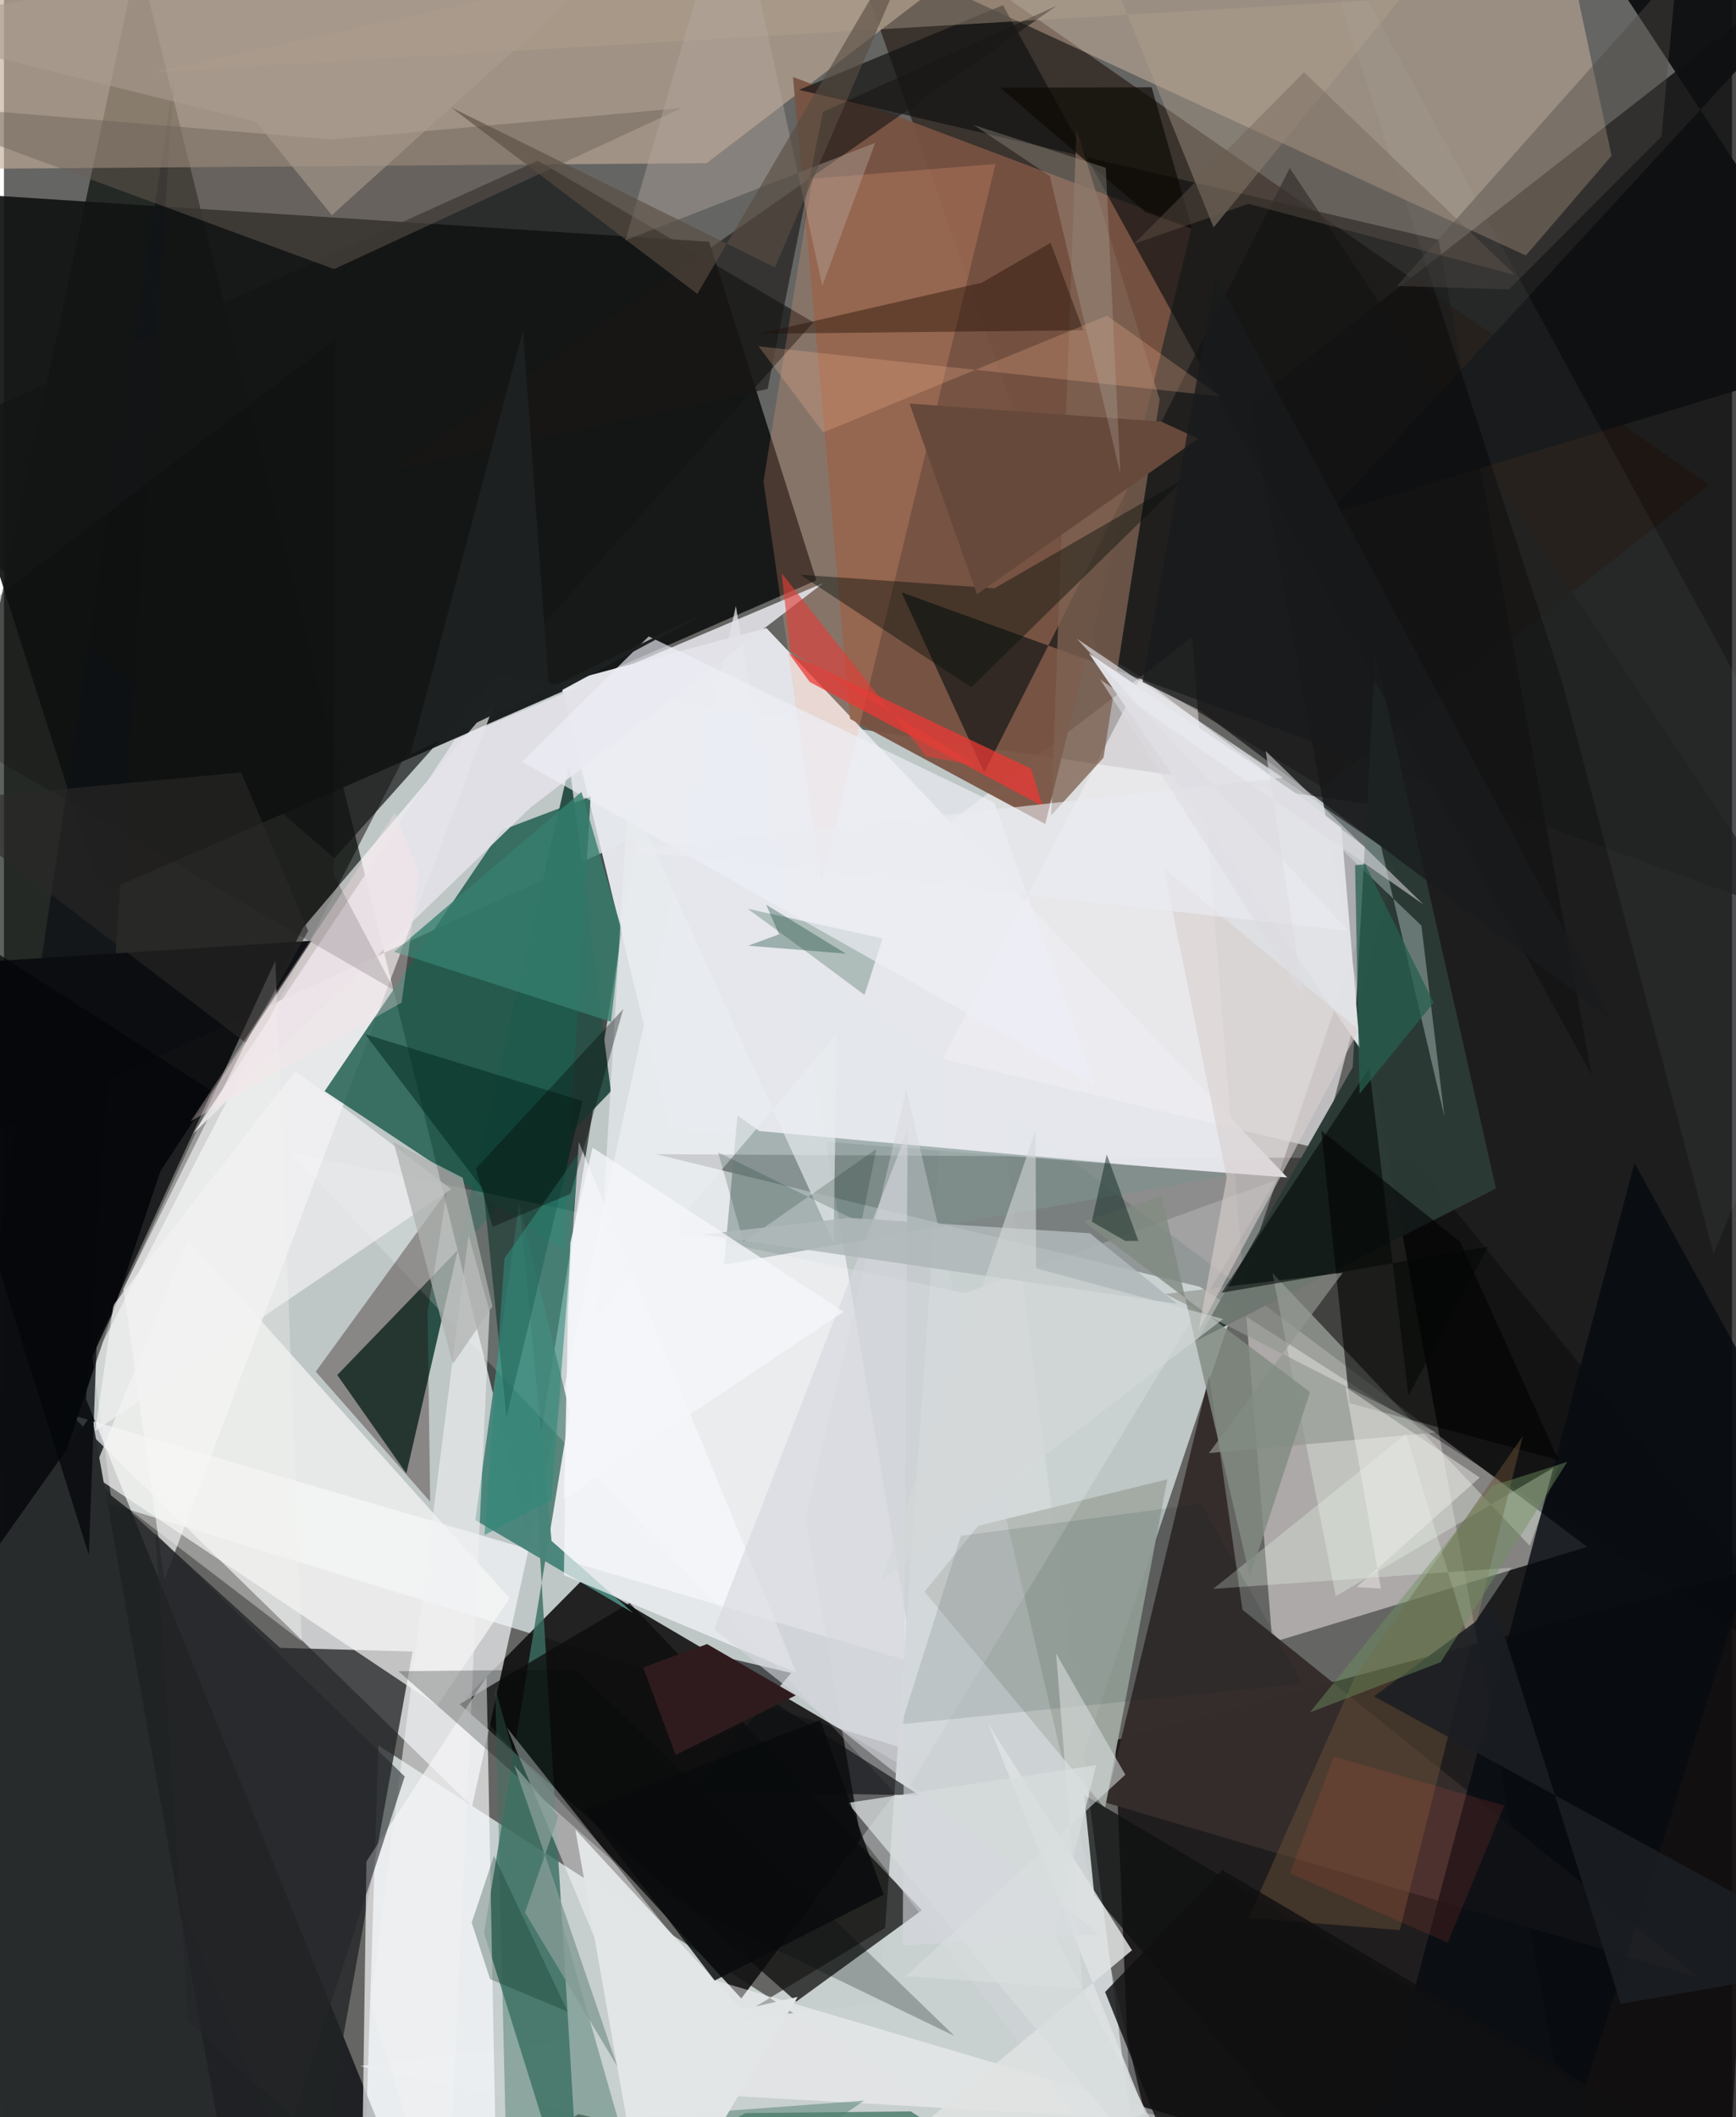 <svg xmlns="http://www.w3.org/2000/svg" width="228" height="278" viewBox="0 0 836 1024"><path fill="#656563" d="M0 0h836v1024H0z"/><path fill="#c2caca" fill-opacity=".965" d="M514.851 870.155L13.491 715.688l202.194-392.266 460.61 67.876z"/><path fill="#000002" fill-opacity=".718" d="M832.517 1086l-82.604-89.308-147.112-801.563L898-35.01z"/><path fill="#000703" fill-opacity=".631" d="M-62 573.756l368.234-169.059-53.705 333.867L64.833-21.586z"/><path fill="#e5f2f1" fill-opacity=".753" d="M181.143 844.204L556.083 1086l-37.314-209.686L173.376 1086z"/><path fill="#121414" fill-opacity=".929" d="M47.02 432.103L-62 90.926l403.15 26.002 51.855 163.747z"/><path fill="#0f0c0d" fill-opacity=".8" d="M537.564 841.684l7.253 179.016L898 1086l-46.221-328.308z"/><path fill="#121112" fill-opacity=".906" d="M439.005 856.661L356.71 966.596 223.214 821.372l57.275-57.92z"/><path fill="#121417" fill-opacity=".827" d="M39.73 676.73L204.99 1086-62 996.552 82.145 38.544z"/><path fill="#f6f7fa" fill-opacity=".69" d="M354.072 293.145L226.462 873.73 32.476 684.262l407.575 119.78z"/><path fill="#c9d0d0" fill-opacity=".996" d="M172.416 999.31l379.952 83.791-88.584-688.648-39.999 574.078z"/><path fill="#1d120b" fill-opacity=".596" d="M397.216-62l427.669 296.448-186.99 146.4-108.77-66.104z"/><path fill="#fff8f8" fill-opacity=".459" d="M613.62 794.37l152.332-46.21L378.9 458.04l195.84-149.748z"/><path fill="#c1ab98" fill-opacity=".635" d="M-62 82.055l401.93-3.14L524.368-62H26.445z"/><path fill="#000202" fill-opacity=".361" d="M681.628 560.318l-366.222-2.078 263.084 64.128L898 827.292z"/><path fill="#e6e8ed" fill-opacity=".973" d="M368.87 303.79l-99.583 26.59 52.597 215.994 298.928 23.15z"/><path fill="#2a4f46" d="M273.533 369.922L194.675 712.62l-33.427-47.577 132.36-137.194z"/><path fill="#fffdff" fill-opacity=".62" d="M144.58 448.864l93.336-110.184L77.611 764.205 57.784 623.398z"/><path fill="#785241" fill-opacity=".941" d="M381.739 37.25l192.89 72.552-70.872 288.744-94.459-50.864z"/><path fill="#1f5d4e" fill-opacity=".831" d="M240.605 401.617l43.24-16.4-13.327 218.945-115.385-76.404z"/><path fill="#212325" fill-opacity=".769" d="M-26.324 651.907L148.3 1072.883l49.386-274.086-64.074-1.783z"/><path fill="#3b6f62" fill-opacity=".816" d="M249.028 581.334l24.686 101.53-41.439 251.996L279.443 1086z"/><path fill="#efeef3" fill-opacity=".635" d="M454.198 512.154l183.1 43.654 35.32-135.466-122.695-92.63z"/><path fill="#0b0d10" fill-opacity=".961" d="M75.777 566.275l73.085-111.258L-62 468.521l51.66 353.173z"/><path fill="#fedbbe" fill-opacity=".349" d="M761.192-2.63L431.746-16.837l304.491 140.415 41.472-48.223z"/><path fill="#0c0b0c" fill-opacity=".737" d="M444.082 923.905l-141.405-148.59-82.213 48.923 162.819 143.87z"/><path fill="#352d2c" fill-opacity=".992" d="M583.016 665.539l16.148 113.043L820.312 956.63 533 871.853z"/><path fill="#fcfcfe" fill-opacity=".675" d="M233.462 811.003l-58.103 89.293L172.743 1086l66.036-1.584z"/><path fill="#161818" fill-opacity=".702" d="M434.234 286.483l428.3 155.42L622.018 81.288 474.206 373.594z"/><path fill="#f8f8f6" fill-opacity=".698" d="M42.696 713.29l166.957 111.631 34.976-51.891L89.056 599.377z"/><path fill="#2b3a36" fill-opacity=".973" d="M721.793 574.849L663.39 316.563l-10.887 199.576-75.061 132.054z"/><path fill="#a1aaa2" fill-opacity=".937" d="M471.35 737.945l-26.015 31.916 87.294 104.882 30.168-159.23z"/><path fill="#131415" fill-opacity=".698" d="M-62 222.811L258.249 77.71l133.325 78.156-231.662 259.261z"/><path fill="#49847a" fill-opacity=".976" d="M304.396 780.157l-39.48-34.873-15.612-163.258-21.27 153.212z"/><path fill="#fffdff" fill-opacity=".447" d="M339.534 956.481l236.6 69.936-259.338-14.681-73.49-176.155z"/><path fill="#7e918d" fill-opacity=".616" d="M354.872 539.592l10.567 7.455 229.519 21.035-246.653 43.612z"/><path fill="#121212" fill-opacity=".686" d="M694.035 115.965l-309.42-72.503 98.674-40.956 284.858 517.568z"/><path fill="#ffaa82" fill-opacity=".22" d="M479.687 79.316L391.15 86.4l-23.695 146.403 28.015 194.415z"/><path fill="#dce4da" fill-opacity=".447" d="M738.186 747.722L613.635 615.658l30.676 156.394 107.787-63.69z"/><path fill="#070b10" fill-opacity=".816" d="M788.812 562.475l74.544 135.697-114.717 363.018-82.668-37.487z"/><path fill-opacity=".565" d="M650.968 678.646L637.274 546.8l67.179 53.839 47.6 105.54z"/><path fill="#e3e2e8" fill-opacity=".894" d="M91.5 548.325l126.735-190.753 178.102-75.552-141.67 108.63z"/><path fill="#fff" fill-opacity=".184" d="M615.3 570.89L434.096 870.451l-295.46-313.138 326.36 68.08z"/><path fill="#7d6352" fill-opacity=".773" d="M518.892 62.447l-12.316 331.986 25.367-27.974 27.164-173.2z"/><path fill="#0f1011" fill-opacity=".965" d="M640.726 248.711L898 170.71 744.905-62 898-30.956z"/><path fill="#d3d6db" fill-opacity=".392" d="M436.536 526.897L566.712 1086 414.27 888.143 387.846 733.9z"/><path fill="#00281e" fill-opacity=".506" d="M174.706 500.173l105.177 32.395-36.797 152.826-11.082-109.84z"/><path fill="#0f1010" fill-opacity=".773" d="M889.916 1086H671.67L527.503 916.613l-4.96-48.537z"/><path fill="#190003" fill-opacity=".322" d="M204.934 634.58l1.253 91.725-55.35-62.886 63.538-87.399z"/><path fill="#0a110a" fill-opacity=".443" d="M385.232 277.978l93.99 6.541 91.612-52.845-102.878 100.74z"/><path fill="#3f7464" fill-opacity=".435" d="M237.653 816.816L314.455 1086l101.664-70.006-173.413 12.9z"/><path fill="#ec3934" fill-opacity=".733" d="M502.422 389.852L389.848 329.89 379.728 316l117.17 55.791z"/><path fill="#eafefe" fill-opacity=".314" d="M696.883 540.195l-11.163-92.526-92.244-88.216 72.695 49.823z"/><path fill="#0d0f12" fill-opacity=".643" d="M380.839 809.151l-48.57 57.387 110.699 1.772-110.817-70.664z"/><path fill="#6a5236" fill-opacity=".467" d="M734.78 694.585L653.504 811.22l-51.41 116.366 73.196 5.95z"/><path fill="#f3f2f5" fill-opacity=".678" d="M52.983 631.165l88.056-113.175 75.325 57.145L44.142 692.07z"/><path fill="#181715" fill-opacity=".624" d="M509.346 2.737L188.88 226.85l180.542-38.713 26.753-133.97z"/><path fill="#b4a290" fill-opacity=".408" d="M675.645-.7L72.812 34.9 515.496-62l69.703 171.982z"/><path fill="#5e7e70" fill-opacity=".404" d="M389.646 461.393l26.67 19.838 8.71-27.332-65.28-14.37z"/><path fill="#6b6058" fill-opacity=".451" d="M158.719 67.5L-59.793 49.299l219.48 80.875 168.218-77.916z"/><path fill="#929791" fill-opacity=".659" d="M692.816 692.861l-130.943-67.044 85.769-10.202-64.727 87.198z"/><path fill="#210e00" fill-opacity=".416" d="M473.149 136.681l-107.98 24.734 156.934-1.682-15.758-42.278z"/><path fill="#f7f8fd" fill-opacity=".671" d="M383.266 808.932l-112.374-47.074 1.873-128.917 5.342-80.61z"/><path fill="#c5dada" fill-opacity=".059" d="M827.024 606.427L898 437.622 625.95-62l128.012 392.243z"/><path fill="#e2e3e7" fill-opacity=".976" d="M656.01 507.04l-9.003-106.653-18.994-14.664-103.156-69.722z"/><path fill="#f1f2f3" fill-opacity=".576" d="M234.937 634.356L213.944 1086l-36.576-116.32 47.386-372.313z"/><path fill="#b5aaa1" fill-opacity=".408" d="M300.667 116.19L352.503-62l43.382 200.293 25.621-69.225z"/><path fill="#e2e5e5" fill-opacity=".992" d="M312.004 1086l71.967-120.16-27.056 6.162-80.507-87.112z"/><path fill="#f1f2ee" fill-opacity=".369" d="M42.758 656.09l88.537-191.429 12.777 329.257-92.353-70.645z"/><path fill="#292c2d" fill-opacity=".996" d="M-26.98 1086L-62 831.427 42.402 684.108l68.32 383.692z"/><path fill="#dfe3e1" fill-opacity=".851" d="M552.196 1022.005L374.173 1086l171.539-142.722L476.03 833.56z"/><path fill="#eeeff7" fill-opacity=".651" d="M479.107 388.183l-167.206-80.381-61.217 60.669 277.145 156.57z"/><path fill="#040609" fill-opacity=".733" d="M-62 423.419L41.063 752.092l3.798-102.6 55.869-121.757z"/><path fill="#000905" fill-opacity=".247" d="M276.78 807.482l-85.992.81L306.19 910.43l153.595 74.268z"/><path fill="#528170" fill-opacity=".871" d="M538.513 1086l-99.838-64.805-79.998.835L244.33 1086z"/><path fill="#357e6e" fill-opacity=".792" d="M298.695 448.96l-5.025 45.221-104.883-33.843 90.582-77.331z"/><path fill="#f1fff3" fill-opacity=".278" d="M678.287 693.508l29.463 96.891 21.575-32.147-144.308 10.214z"/><path fill="#fcbc93" fill-opacity=".247" d="M588.564 191.763l-54.9-39.08-137.304 56.46-31.317-41.64z"/><path fill="#002120" fill-opacity=".106" d="M434.159 833.92l28.78-91.078 116.26-15.528 49.042 87.002z"/><path fill="#eaecf0" fill-opacity=".647" d="M401.394 601.076L302.05 383.36l-15.27 253.66 116.045-136.74z"/><path fill="#020705" fill-opacity=".58" d="M589.06 625.24l128.927-22.26-38.525 72.003-18.954-158.542z"/><path fill="#0d0903" fill-opacity=".671" d="M555.232 42.213l-73.173.286 70.07 60.032 22.614 8.143z"/><path fill="#1a1e22" fill-opacity=".882" d="M782.151 969.22l-60.575-191.985-58.792 43.24L898 949.021z"/><path fill="#66493a" d="M577.714 212.144l-17.808-8.21-121.791-8.73 32.582 92.218z"/><path fill="#101011" fill-opacity=".824" d="M532.704 963.459l56.723-59.043L896.293 1086H581.828z"/><path fill="#aeb1af" fill-opacity=".722" d="M188.49 552.485l33.405 17.128 14.407 62.235-19.09 27.797z"/><path fill="#232628" fill-opacity=".576" d="M89.157 977.149L73.227 741.65l120.645 117.585-53.915 165.507z"/><path fill="#d7dcdb" fill-opacity=".769" d="M528.363 853.717l-20.165 82.21L586.522 1086 408.157 872z"/><path fill="#504b47" fill-opacity=".431" d="M801.815 66.048l7.452-79.963-135.405 152.236 54.213 1.66z"/><path fill="#181b1c" fill-opacity=".765" d="M579.143 343.942L777.39 492.803 586.196 133.3l-35.379 196.447z"/><path fill="#828b81" fill-opacity=".812" d="M560.032 578.523l42.695 184.157 29.144-89.371-109.425-82.51z"/><path fill="#d8cfcd" fill-opacity=".596" d="M655.41 498.055l-77.502 145.49 13.63-74.032-30.416-149.528z"/><path fill="#b7aea4" fill-opacity=".298" d="M533.03 81.151l7.056 148.025-34.113-144.05-36.904-24.698z"/><path fill="#584d42" fill-opacity=".627" d="M216.3 51.932l119.128 90.207L455.24-62l-82.267 191.357z"/><path fill="#0f2820" fill-opacity=".494" d="M548.812 600.19l-6.313.023-16.233-9.327 7.227-32.516z"/><path fill="#318a7a" fill-opacity=".588" d="M242.173 608.606l35.616-50.596-12.925 167.57-32.38 16.843z"/><path fill="#d5d8dd" fill-opacity=".604" d="M343.487 788.055l186.453 147.51-95.16 5.417 2.37-394.311z"/><path fill="#e23e37" fill-opacity=".62" d="M380.485 315.02l-4.262-37.758 69.9 88.544 25.299 4.714z"/><path fill="#2f1b1d" d="M340.15 795.189l42.894 24.809-58.102 28.839-15.716-42.383z"/><path fill="#090508" fill-opacity=".22" d="M189.018 479.067L-62 333.705 160.32 164.21l-.887 258.719z"/><path fill="#002117" fill-opacity=".192" d="M414.737 591.536l7.326-35.794-64.29 44.942-12.284-43.33z"/><path fill="#032b1c" fill-opacity=".275" d="M237.085 897.618l-10.802 32.275 8.912 27.38 37.507 15.683z"/><path fill="#afb7b8" fill-opacity=".867" d="M525.317 596.478l42.215 34.104-229.642-33.47 70.763-8.07z"/><path fill="#000200" fill-opacity=".333" d="M299.597 488.043l-25.445 89.288-37.765 16.103-8.062-28.217z"/><path fill="#080a0b" fill-opacity=".816" d="M280.946 875.302l113.92-43.295 30.712 84.342-81.764 41.56z"/><path fill="#a99c8f" fill-opacity=".596" d="M-62 13.53l183.86 45.392 36.77 45.176L342.19-62z"/><path fill="#2a2928" fill-opacity=".596" d="M-36.188 387.67l150.95-14.06 32.402 76.64-30.241 54.098z"/><path fill="#eaecf1" fill-opacity=".62" d="M618.83 376.128L300.7 411.149l349.674 39.097L519.128 308.98z"/><path fill="#70915f" fill-opacity=".451" d="M720.115 718.619l-88.31 109.608 63.294-24.31 61.194-96.873z"/><path fill="#ffe5ea" fill-opacity=".306" d="M90.379 542.264l98.727-149.096 11.843 28.851-8.584 62.91z"/><path fill="#d5d8d8" fill-opacity=".588" d="M424.417 764.66l74.658-217.95.247 66.695 90.442 24.573z"/><path fill="#033824" fill-opacity=".318" d="M407.334 461.262l-47.318-3.864 14.982-5.509-6.252-14.29z"/><path fill="#f5f6fa" fill-opacity=".792" d="M273.981 601.029l10.787-45.954 121.339 79.364-135.29 90.647z"/><path fill="#dddbe0" fill-opacity=".553" d="M530.354 328.626l156.34 108.8-76.283-74.15 18.226 118.694z"/><path fill="#849b96" fill-opacity=".796" d="M252.048 924.99l44.74 74.55-49.94-145.701 21.377 24.645z"/><path fill="#6b5c50" fill-opacity=".376" d="M546.756 117.92l82.17-82.956 102.095 98.06-128.888-34.436z"/><path fill="#1e2122" fill-opacity=".984" d="M337.881 297.205l-141.219 67.672 54.444-205.175 12.802 177.33z"/><path fill="#efedec" fill-opacity=".455" d="M666.126 768.342l-11.784-.707 59.584-52.99-64.913-43.716z"/><path fill="#ff5a48" fill-opacity=".118" d="M698.478 939.648l-76.423-33.62 21.314-56.394 82.47 23.65z"/><path fill="#dadfde" fill-opacity=".561" d="M521.895 961.856l-85.63-6.06 106.218-97.427L509 799.741z"/><path fill="#265f4f" fill-opacity=".741" d="M655.793 528.989l-2.158-110.482 4.85-.486 33.163 66.946z"/></svg>